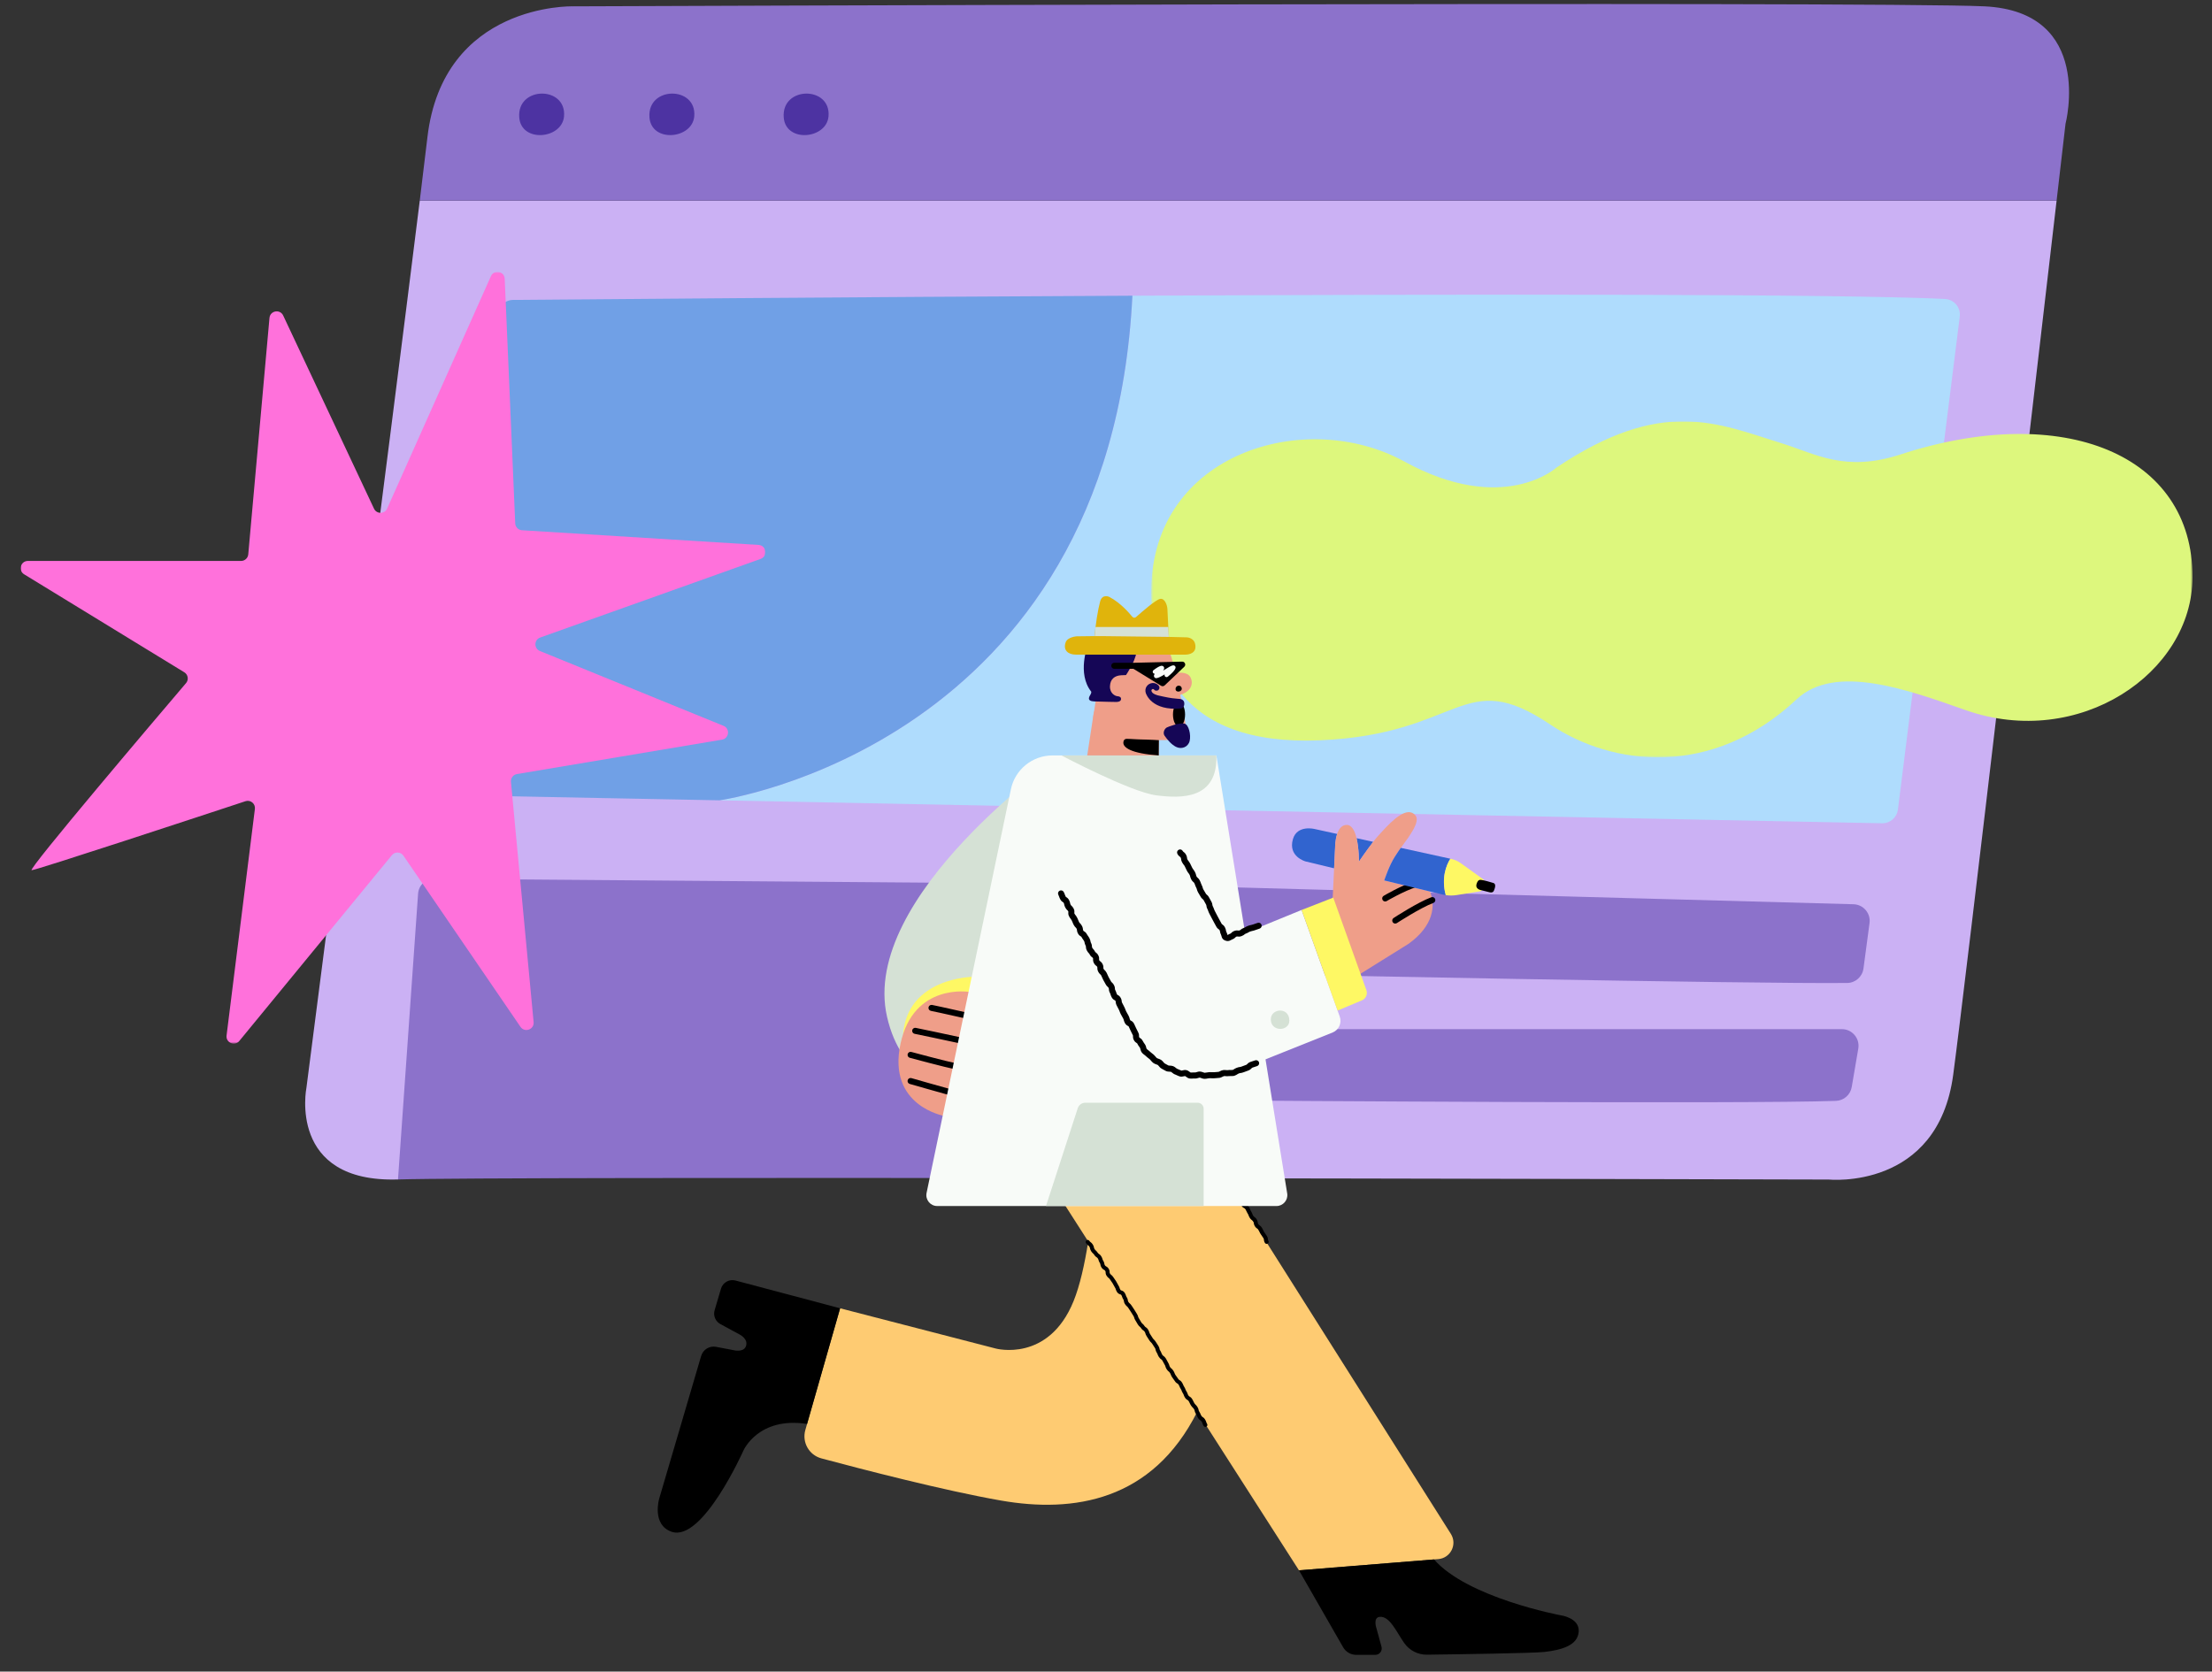 <svg viewBox="-38.25 102 1096.5 828.75" xmlns="http://www.w3.org/2000/svg" xmlns:xlink="http://www.w3.org/1999/xlink" overflow="visible" width="1096.5px" height="828.75px"><rect x="-38.25" y="102" width="1096.5" height="828.75" fill="#333333" stroke="none"/><defs><polygon id="masterspot-illustrationui-design-path-1" points="0 0.856 369.15 0.856 369.15 383.472 0 383.472"/><polygon id="masterspot-illustrationui-design-path-3" points="0.44 0.957 516.594 0.957 516.594 167.536 0.44 167.536"/></defs><g id="Master/Spot Illustration/UI Design" stroke="none" stroke-width="1" fill="none" fill-rule="evenodd"><g id="UI" transform="translate(-28, -17) scale(1 1)"><defs><polygon id="uiscreen-1-path-1" points="0 0.856 369.15 0.856 369.15 383.472 0 383.472"/><polygon id="uiscreen-1-path-3" points="0.44 0.957 516.594 0.957 516.594 167.536 0.44 167.536"/></defs><g id="UI/Screen 1" stroke="none" stroke-width="1" fill="none" fill-rule="evenodd"><g id="Group-27" transform="translate(0, 121)"><path d="M141.641,537.361 C141.641,537.361 132.219,584.472 187.039,582.759 L332.229,508.237 L391.761,524.084 L523.192,582.092 C706.787,582.296 896.285,582.804 896.285,582.804 C896.285,582.804 950.249,588.28 957.958,530.89 C964.233,484.18 997.174,201.184 1009.219,97.461 L197.828,97.461 C183.529,213.246 141.641,537.361 141.641,537.361" id="Fill-1" fill="#CBB1F4"/><path d="M973.377,1.139 C918.556,-1.426 273.554,1.144 273.554,1.144 C273.554,1.144 209.311,-0.57 201.602,66.243 C200.795,73.234 199.5,83.931 197.828,97.46 L1009.219,97.46 C1011.974,73.742 1013.636,59.391 1013.636,59.391 C1013.636,59.391 1028.198,3.705 973.377,1.139" id="Fill-3" fill="#8C72CB"/><path d="M196.998,441.041 L187.04,582.759 C212.362,581.967 365.603,581.917 523.192,582.092 L535.74,444.854 C536.162,440.241 532.55,436.253 527.918,436.217 L204.957,433.68 C200.777,433.647 197.291,436.871 196.998,441.041" id="Fill-5" fill="#8C72CB"/><path d="M961.211,154.975 C961.774,150.486 958.415,146.457 953.896,146.234 C901.794,143.656 719.049,143.82 551.083,144.612 C539.945,367.742 346.42,394.786 346.42,394.786 C534.07,398.443 870.143,405.121 922.697,406.166 C926.679,406.245 930.067,403.304 930.563,399.352 L961.211,154.975 Z" id="Fill-7" fill="#AFDCFD"/><path d="M551.083,144.612 L551.083,144.612 C408.296,145.286 276.19,146.413 244.106,146.696 C239.987,146.732 236.665,150.044 236.593,154.164 L232.57,385.008 C232.498,389.201 235.823,392.661 240.016,392.739 C261.588,393.139 299.337,393.868 346.421,394.786 C346.421,394.786 539.946,367.742 551.083,144.612" id="Fill-9" fill="#70A0E6"/><path d="M566.633,515.684 L564.81,534.375 C564.339,539.201 568.106,543.389 572.953,543.424 C621.96,543.787 855.629,545.41 899.837,543.797 C903.743,543.656 907.001,540.795 907.659,536.943 L910.915,517.873 C911.775,512.836 907.894,508.237 902.784,508.237 L574.843,508.237 C570.597,508.237 567.046,511.459 566.633,515.684" id="Fill-11" fill="#8C72CB"/><path d="M573.772,480.17 C624.894,481.206 859.616,485.882 905.417,485.34 C909.515,485.292 912.942,482.244 913.484,478.182 L916.488,455.649 C917.136,450.793 913.434,446.446 908.537,446.313 L579.449,437.33 C575.434,437.221 571.924,440.02 571.136,443.958 L565.867,470.306 C564.859,475.343 568.636,480.066 573.772,480.17" id="Fill-13" fill="#8C72CB"/><path d="M247.139,56.2 C248.088,68.918 268.399,67.019 269.348,55.653 C270.61,40.542 245.973,40.578 247.139,56.2" id="Fill-15" fill="#4D33A2"/><path d="M311.689,56.2 C312.638,68.918 332.949,67.019 333.898,55.653 C335.16,40.542 310.523,40.578 311.689,56.2" id="Fill-17" fill="#4D33A2"/><path d="M378.245,56.2 C379.194,68.918 399.505,67.019 400.454,55.653 C401.716,40.542 377.079,40.578 378.245,56.2" id="Fill-19" fill="#4D33A2"/><g id="Group-23" transform="translate(0, 131.945)"><mask id="uiscreen-1-mask-2" fill="#fff"><use xlink:href="#uiscreen-1-path-1"/></mask><g id="Clip-22"/><path d="M175.154,118.252 L130.13,22.485 C128.577,19.183 123.656,20.053 123.33,23.688 L112.811,140.902 C112.645,142.747 111.1,144.16 109.248,144.16 L3.584,144.16 C-0.028,144.16 -1.364,148.903 1.717,150.788 L81.11,199.366 C82.984,200.513 83.396,203.058 81.971,204.731 C67.826,221.353 3.157,297.487 5.446,297.487 C7.671,297.487 89.516,270.52 111.443,263.281 C113.938,262.457 116.425,264.519 116.099,267.126 L102.06,379.44 C101.615,382.998 106.098,384.925 108.374,382.153 L184.015,290.036 C185.528,288.193 188.386,288.319 189.732,290.287 L247.753,375.144 C249.838,378.192 254.613,376.466 254.266,372.788 L243.03,253.688 C242.854,251.821 244.15,250.135 245.999,249.824 L347.649,232.759 C351.202,232.163 351.743,227.28 348.407,225.92 L257.385,188.811 C254.344,187.571 254.441,183.232 257.534,182.13 L366.773,143.165 C370.437,141.858 369.676,136.468 365.793,136.227 L248.501,128.941 C246.675,128.828 245.228,127.354 245.15,125.524 L239.943,4.283 C239.781,0.511 234.643,-0.47 233.103,2.979 L181.657,118.189 C180.409,120.983 176.456,121.022 175.154,118.252" id="Fill-21" fill="#FF71DB" mask="url(#uiscreen-1-mask-2)"/></g><g id="Group-26" transform="translate(560, 205.945)"><mask id="uiscreen-1-mask-4" fill="#fff"><use xlink:href="#uiscreen-1-path-3"/></mask><g id="Clip-25"/><path d="M0.448,84.297 C0.07,120.194 13.448,162.072 84.043,159.082 C154.639,156.09 154.639,121.989 198.313,151.304 C229.029,171.922 278.504,177.982 320.361,138.739 C339.506,120.791 375.646,134.129 404.119,144.125 C460.356,163.868 516.433,125.763 516.594,78.316 C516.8,17.381 452.579,-8.944 371.812,17.381 C344.322,26.34 329.835,17.078 313.181,11.906 C280.906,1.885 253.792,-11.252 201.304,23.872 C201.304,23.872 174.981,47.803 125.923,20.881 C76.864,-6.042 1.16,16.727 0.448,84.297" id="Fill-24" fill="#DDF77D" mask="url(#uiscreen-1-mask-4)"/></g></g></g></g><g transform="translate(198, 174) scale(1 1)" id="Master/Character/Standing"><defs><polygon id="mastercharacterstanding-path-1" points="0.607 0.954 32.904 0.954 32.904 6.256 0.607 6.256"/><polygon id="mastercharacterstanding-path-3" points="0 0.032 255.95 0.032 255.95 196.951 0 196.951"/></defs><g id="Master/Character/Standing" stroke="none" stroke-width="1" fill="none" fill-rule="evenodd"><g id="Lower" transform="translate(14, 442) scale(1 1)"><g id="Lower/Running" stroke="none" stroke-width="1" fill="none" fill-rule="evenodd"><g id="Group-332" transform="translate(75, -1)"><g id="Group-231" transform="translate(0, 0.142)"><path d="M393.967,247.36 L268.904,49.54 L268.029,25.973 C268.029,11.932 256.646,0.549 242.605,0.549 L190.669,0.549 C176.628,0.549 165.245,11.932 165.245,25.973 L214.193,102.365 C212.4,113.777 210.038,124.269 206.924,131.943 C194.509,162.537 168.349,155.442 168.349,155.442 L91.199,135.49 L73.956,195.841 C72.217,201.928 75.794,208.257 81.907,209.898 C101.502,215.158 142.805,225.899 171.009,230.818 C206.724,237.047 245.938,231.217 268.253,186.736 L318.657,265.403 L387.716,259.834 C393.821,259.341 397.227,252.546 393.967,247.36" id="Fill-221" fill="#FECB72"/><path d="M318.658,265.403 L340.548,303.547 C341.887,305.879 344.37,307.316 347.059,307.316 L356.486,307.316 C358.593,307.316 360.122,305.313 359.567,303.281 L357.122,294.334 C357.122,294.334 355.094,288.711 358.785,288.459 C363.662,288.127 366.871,295.746 370.802,301.406 C373.367,305.101 377.591,307.285 382.089,307.228 C398.062,307.024 434.974,306.492 440.368,305.862 C448.904,304.864 456.885,302.647 457.328,295.775 C457.771,288.902 448.349,287.683 448.349,287.683 C448.349,287.683 402.317,279.104 385.595,260.005 L318.658,265.403 Z" id="Fill-223" fill="#000"/><path d="M91.2,135.49 L39.336,121.723 C36.243,120.902 33.058,122.691 32.15,125.76 L28.989,136.44 C28.196,139.118 29.385,141.984 31.84,143.315 L41.43,148.514 C41.43,148.514 45.996,150.76 44.423,154.501 C43.229,157.338 38.769,156.329 38.769,156.329 L29.729,154.602 C26.463,153.978 23.256,155.936 22.317,159.127 L1.525,229.821 C1.525,229.821 -2.341,242.798 7.677,246.282 C22.974,251.602 43.259,206.045 43.259,206.045 C43.259,206.045 50.575,189.085 74.818,192.828 L91.2,135.49 Z" id="Fill-225" fill="#000"/><path d="M272.26,194.305 C271.931,194.305 271.609,194.143 271.417,193.845 C271.022,193.228 270.895,192.829 270.792,192.51 C270.709,192.248 270.643,192.041 270.389,191.646 C270.18,191.319 270.047,191.233 269.807,191.076 C269.498,190.873 269.076,190.598 268.636,189.91 C268.261,189.326 268.121,188.977 267.998,188.67 C267.895,188.412 267.806,188.19 267.533,187.764 C267.107,187.099 267.017,186.646 266.945,186.281 C266.889,186.002 266.856,185.834 266.634,185.488 C266.371,185.078 266.212,184.923 266.012,184.726 C265.768,184.487 265.49,184.216 265.106,183.615 C264.739,183.042 264.593,182.707 264.464,182.411 C264.351,182.152 264.253,181.928 263.974,181.491 C263.778,181.186 263.654,181.112 263.406,180.963 C263.077,180.768 262.627,180.5 262.177,179.797 C261.788,179.192 261.66,178.822 261.548,178.495 C261.456,178.233 261.385,178.025 261.125,177.62 C260.741,177.021 260.611,176.658 260.494,176.336 C260.399,176.073 260.323,175.864 260.06,175.452 C259.688,174.871 259.547,174.528 259.422,174.223 C259.317,173.966 259.226,173.743 258.951,173.315 C258.754,173.008 258.629,172.933 258.381,172.784 C258.054,172.588 257.605,172.32 257.155,171.617 C256.855,171.149 256.684,170.929 256.513,170.708 C256.316,170.453 256.117,170.198 255.77,169.657 C255.391,169.064 255.255,168.708 255.136,168.395 C255.034,168.129 254.954,167.919 254.687,167.5 C254.448,167.128 254.295,167.002 254.084,166.827 C253.814,166.605 253.478,166.327 253.07,165.692 C252.664,165.06 252.549,164.645 252.456,164.311 C252.381,164.044 252.327,163.852 252.085,163.473 C251.726,162.912 251.575,162.59 251.442,162.305 C251.32,162.043 251.214,161.818 250.927,161.369 C250.709,161.03 250.571,160.931 250.341,160.769 C250.035,160.553 249.655,160.284 249.227,159.616 C248.846,159.022 248.712,158.663 248.594,158.348 C248.494,158.083 248.416,157.873 248.151,157.458 C247.722,156.79 247.636,156.331 247.568,155.963 C247.515,155.687 247.484,155.519 247.266,155.179 C246.944,154.676 246.781,154.427 246.617,154.177 C246.453,153.926 246.288,153.674 245.965,153.169 C245.706,152.766 245.548,152.614 245.348,152.421 C245.101,152.183 244.821,151.912 244.434,151.31 L243.144,149.294 C242.743,148.668 242.623,148.26 242.527,147.932 C242.448,147.664 242.392,147.47 242.146,147.086 C241.936,146.759 241.796,146.666 241.567,146.512 C241.263,146.31 240.849,146.034 240.412,145.354 C240.172,144.978 240.02,144.85 239.809,144.673 C239.543,144.451 239.213,144.173 238.809,143.541 C238.468,143.01 238.316,142.735 238.162,142.457 C238.026,142.21 237.889,141.963 237.585,141.489 C237.181,140.858 237.065,140.444 236.972,140.111 C236.898,139.844 236.844,139.651 236.602,139.273 C236.269,138.754 236.111,138.492 235.951,138.228 C235.801,137.979 235.651,137.728 235.337,137.239 C235.025,136.751 234.86,136.511 234.696,136.272 C234.521,136.016 234.347,135.763 234.013,135.242 C233.769,134.86 233.616,134.729 233.406,134.546 C233.146,134.323 232.822,134.043 232.42,133.415 C231.978,132.726 231.908,132.222 231.859,131.854 C231.821,131.573 231.799,131.418 231.595,131.1 C231.199,130.482 231.075,130.081 230.976,129.759 C230.892,129.491 230.831,129.296 230.581,128.906 C230.45,128.701 230.366,128.674 230.055,128.572 C229.627,128.432 228.982,128.221 228.466,127.416 C228.068,126.794 227.947,126.39 227.849,126.065 C227.768,125.796 227.709,125.603 227.461,125.215 C227.105,124.659 226.951,124.341 226.817,124.06 C226.691,123.797 226.582,123.571 226.292,123.118 C225.983,122.636 225.816,122.404 225.648,122.171 C225.465,121.918 225.281,121.663 224.945,121.138 C224.714,120.778 224.569,120.664 224.348,120.492 C224.066,120.272 223.714,119.997 223.299,119.35 C222.824,118.61 222.812,118.042 222.802,117.629 C222.795,117.331 222.792,117.208 222.621,116.941 C222.434,116.649 222.309,116.579 222.06,116.441 C221.717,116.25 221.246,115.989 220.787,115.273 C220.355,114.597 220.272,114.111 220.211,113.755 C220.164,113.48 220.136,113.314 219.922,112.981 C219.519,112.35 219.404,111.935 219.311,111.601 C219.237,111.334 219.184,111.142 218.942,110.765 C218.732,110.437 218.592,110.343 218.362,110.19 C218.06,109.988 217.646,109.71 217.21,109.031 C216.959,108.639 216.808,108.502 216.599,108.313 C216.35,108.087 216.04,107.807 215.646,107.192 C215.22,106.528 215.131,106.075 215.06,105.71 C215.005,105.433 214.972,105.266 214.752,104.922 C214.528,104.572 214.381,104.463 214.161,104.298 C213.868,104.079 213.504,103.807 213.083,103.151 C212.785,102.686 212.92,102.067 213.386,101.769 C213.849,101.469 214.469,101.606 214.767,102.072 C214.991,102.422 215.138,102.531 215.358,102.696 C215.651,102.914 216.015,103.187 216.436,103.843 C216.862,104.507 216.95,104.96 217.022,105.325 C217.076,105.602 217.11,105.769 217.329,106.113 C217.58,106.504 217.732,106.641 217.941,106.83 C218.19,107.056 218.499,107.336 218.894,107.951 C219.104,108.28 219.243,108.373 219.474,108.527 C219.776,108.729 220.19,109.006 220.625,109.686 C221.03,110.317 221.145,110.732 221.238,111.066 C221.312,111.332 221.364,111.525 221.607,111.902 C222.039,112.577 222.122,113.064 222.183,113.419 C222.23,113.695 222.258,113.861 222.472,114.194 C222.658,114.486 222.783,114.555 223.032,114.694 C223.375,114.884 223.846,115.146 224.305,115.862 C224.78,116.602 224.792,117.169 224.802,117.582 C224.809,117.88 224.812,118.003 224.983,118.271 C225.213,118.63 225.359,118.744 225.579,118.916 C225.862,119.137 226.213,119.411 226.628,120.059 C226.936,120.538 227.103,120.77 227.27,121.001 C227.454,121.256 227.638,121.51 227.976,122.039 C228.332,122.595 228.486,122.913 228.62,123.195 C228.746,123.457 228.855,123.684 229.145,124.136 C229.544,124.758 229.665,125.163 229.764,125.489 C229.844,125.757 229.903,125.951 230.151,126.338 C230.281,126.541 230.364,126.569 230.677,126.671 C231.104,126.811 231.75,127.022 232.265,127.826 C232.661,128.445 232.785,128.845 232.886,129.167 C232.969,129.437 233.03,129.631 233.279,130.021 C233.721,130.71 233.79,131.214 233.84,131.582 C233.878,131.864 233.9,132.018 234.104,132.336 C234.349,132.719 234.501,132.85 234.712,133.033 C234.972,133.256 235.295,133.535 235.697,134.162 C236.015,134.659 236.18,134.899 236.346,135.141 C236.518,135.393 236.692,135.646 237.021,136.159 C237.349,136.672 237.507,136.935 237.664,137.195 C237.817,137.448 237.968,137.698 238.285,138.194 C238.69,138.825 238.806,139.24 238.899,139.573 C238.973,139.839 239.027,140.032 239.269,140.409 C239.608,140.939 239.76,141.214 239.912,141.49 C240.05,141.738 240.187,141.986 240.492,142.462 C240.733,142.837 240.885,142.965 241.095,143.142 C241.361,143.366 241.692,143.643 242.096,144.275 C242.306,144.602 242.446,144.695 242.676,144.848 C242.979,145.05 243.394,145.327 243.829,146.007 C244.23,146.633 244.35,147.041 244.447,147.369 C244.525,147.637 244.581,147.831 244.827,148.215 L246.117,150.231 C246.377,150.635 246.535,150.787 246.735,150.98 C246.983,151.218 247.263,151.488 247.649,152.09 C247.967,152.587 248.13,152.835 248.291,153.082 C248.457,153.336 248.622,153.589 248.949,154.1 C249.378,154.768 249.464,155.226 249.532,155.595 C249.585,155.871 249.616,156.038 249.834,156.379 C250.215,156.973 250.349,157.331 250.467,157.647 C250.567,157.911 250.645,158.121 250.91,158.536 C251.128,158.876 251.267,158.974 251.496,159.136 C251.802,159.353 252.183,159.622 252.611,160.29 C252.97,160.851 253.12,161.173 253.254,161.458 C253.376,161.72 253.482,161.946 253.769,162.394 C254.174,163.026 254.289,163.441 254.382,163.775 C254.457,164.041 254.511,164.234 254.753,164.613 C254.991,164.985 255.145,165.111 255.356,165.284 C255.626,165.507 255.963,165.784 256.371,166.422 C256.75,167.014 256.886,167.369 257.005,167.684 C257.107,167.95 257.187,168.159 257.453,168.577 C257.753,169.043 257.923,169.263 258.094,169.484 C258.292,169.74 258.49,169.994 258.838,170.537 C259.035,170.845 259.16,170.919 259.408,171.069 C259.736,171.264 260.185,171.533 260.635,172.236 C261.008,172.818 261.149,173.161 261.274,173.466 C261.379,173.723 261.47,173.946 261.744,174.374 C262.128,174.973 262.259,175.336 262.375,175.657 C262.471,175.921 262.546,176.13 262.81,176.541 C263.197,177.147 263.325,177.516 263.438,177.841 C263.529,178.105 263.601,178.312 263.861,178.718 C264.057,179.023 264.181,179.097 264.429,179.245 C264.757,179.441 265.207,179.708 265.657,180.411 C266.024,180.984 266.169,181.318 266.298,181.614 C266.41,181.873 266.508,182.097 266.789,182.535 C267.052,182.946 267.21,183.101 267.411,183.297 C267.656,183.536 267.932,183.808 268.318,184.409 C268.743,185.074 268.833,185.527 268.906,185.891 C268.961,186.17 268.994,186.338 269.217,186.685 C269.592,187.271 269.732,187.618 269.855,187.926 C269.958,188.183 270.047,188.406 270.32,188.832 C270.529,189.158 270.661,189.244 270.902,189.402 C271.21,189.603 271.633,189.879 272.073,190.567 C272.468,191.183 272.595,191.581 272.697,191.902 C272.781,192.163 272.847,192.369 273.101,192.765 C273.399,193.231 273.264,193.849 272.799,194.147 C272.632,194.254 272.445,194.305 272.26,194.305" id="Fill-227" fill="#000"/><path d="M302.64,103.557 C302.307,103.557 301.982,103.392 301.792,103.089 C301.339,102.368 301.299,101.831 301.269,101.44 C301.247,101.151 301.237,101.005 301.047,100.704 C300.746,100.226 300.577,99.998 300.408,99.771 C300.215,99.511 300.023,99.252 299.68,98.707 C299.32,98.134 299.173,97.802 299.044,97.509 C298.927,97.245 298.827,97.017 298.544,96.567 C298.334,96.234 298.195,96.138 297.962,95.981 C297.658,95.776 297.242,95.494 296.808,94.805 C296.369,94.105 296.305,93.596 296.258,93.224 C296.222,92.94 296.203,92.784 295.999,92.459 C295.783,92.116 295.643,92.015 295.411,91.85 C295.103,91.63 294.719,91.356 294.293,90.677 C293.914,90.075 293.784,89.711 293.667,89.392 C293.571,89.123 293.494,88.911 293.229,88.49 C292.86,87.902 292.72,87.555 292.597,87.248 C292.493,86.988 292.403,86.762 292.128,86.328 C291.959,86.057 291.847,86.002 291.577,85.87 C291.198,85.686 290.68,85.434 290.206,84.68 C289.828,84.08 289.697,83.719 289.579,83.401 C289.482,83.132 289.404,82.919 289.138,82.497 C288.713,81.821 288.63,81.359 288.564,80.988 C288.513,80.707 288.483,80.537 288.264,80.19 C288.056,79.859 287.916,79.765 287.685,79.61 C287.379,79.405 286.96,79.123 286.527,78.434 C286.243,77.981 286.08,77.788 285.894,77.567 C285.689,77.324 285.457,77.047 285.099,76.478 C284.646,75.756 284.605,75.22 284.575,74.828 C284.553,74.538 284.542,74.393 284.352,74.091 C284.09,73.675 283.933,73.517 283.733,73.317 C283.491,73.075 283.215,72.799 282.834,72.194 C282.51,71.678 282.351,71.418 282.192,71.16 C282.036,70.905 281.879,70.65 281.561,70.144 C281.307,69.74 281.148,69.588 280.947,69.397 C280.704,69.167 280.404,68.882 280.015,68.264 C279.584,67.578 279.506,67.085 279.45,66.725 C279.407,66.447 279.38,66.279 279.167,65.941 C278.872,65.471 278.702,65.251 278.53,65.032 C278.328,64.772 278.126,64.513 277.778,63.958 C277.497,63.512 277.335,63.326 277.147,63.109 C276.936,62.865 276.697,62.589 276.334,62.013 C276.11,61.655 275.962,61.543 275.741,61.374 C275.447,61.152 275.081,60.874 274.662,60.209 C274.329,59.679 274.175,59.405 274.021,59.132 C273.877,58.877 273.735,58.624 273.423,58.13 C272.933,57.349 272.967,56.714 272.99,56.294 C273.006,55.979 273.012,55.872 272.859,55.629 C272.555,55.146 272.387,54.914 272.218,54.684 C272.03,54.425 271.84,54.165 271.5,53.624 C271.163,53.089 271.01,52.812 270.857,52.536 C270.717,52.283 270.577,52.03 270.27,51.541 C269.968,51.061 269.799,50.831 269.629,50.603 C269.438,50.343 269.247,50.084 268.905,49.539 C268.619,49.084 268.457,48.891 268.27,48.666 C268.067,48.423 267.836,48.147 267.479,47.578 C267.289,47.276 267.162,47.202 266.911,47.057 C266.57,46.861 266.103,46.591 265.649,45.869 C265.3,45.313 265.145,44.998 265.009,44.721 C264.886,44.471 264.763,44.221 264.468,43.752 C264.052,43.091 263.956,42.647 263.88,42.29 C263.821,42.016 263.782,41.834 263.554,41.472 C263.222,40.945 263.065,40.677 262.907,40.409 C262.758,40.156 262.609,39.901 262.296,39.404 C262.06,39.028 261.906,38.901 261.692,38.724 C261.417,38.497 261.076,38.215 260.667,37.567 C260.391,37.126 260.227,36.944 260.037,36.733 C259.818,36.489 259.569,36.212 259.201,35.627 C258.77,34.941 258.691,34.449 258.633,34.089 C258.589,33.809 258.562,33.64 258.348,33.3 C258.031,32.796 257.867,32.548 257.702,32.3 C257.531,32.042 257.359,31.785 257.03,31.262 C256.687,30.715 256.536,30.429 256.385,30.143 C256.252,29.891 256.119,29.638 255.817,29.157 C255.523,28.689 255.663,28.072 256.131,27.778 C256.6,27.483 257.216,27.624 257.51,28.093 C257.853,28.639 258.004,28.925 258.155,29.21 C258.287,29.463 258.42,29.715 258.723,30.198 C259.038,30.699 259.203,30.947 259.368,31.194 C259.539,31.452 259.71,31.71 260.041,32.236 C260.472,32.922 260.551,33.414 260.609,33.774 C260.654,34.053 260.68,34.222 260.894,34.563 C261.17,35.002 261.334,35.184 261.524,35.395 C261.744,35.639 261.993,35.916 262.361,36.502 C262.597,36.878 262.751,37.005 262.965,37.182 C263.24,37.409 263.581,37.691 263.99,38.34 C264.318,38.862 264.474,39.129 264.63,39.395 C264.782,39.651 264.931,39.905 265.247,40.408 C265.662,41.069 265.758,41.512 265.834,41.869 C265.894,42.143 265.933,42.325 266.161,42.687 C266.512,43.245 266.661,43.547 266.804,43.839 C266.926,44.088 267.049,44.337 267.342,44.805 C267.532,45.107 267.659,45.18 267.911,45.325 C268.251,45.522 268.718,45.791 269.172,46.514 C269.458,46.968 269.619,47.161 269.807,47.386 C270.01,47.63 270.241,47.907 270.598,48.475 C270.901,48.956 271.07,49.186 271.239,49.415 C271.43,49.674 271.621,49.933 271.963,50.476 C272.3,51.012 272.453,51.289 272.607,51.566 C272.746,51.819 272.887,52.072 273.194,52.56 C273.497,53.043 273.665,53.275 273.834,53.505 C274.023,53.764 274.212,54.024 274.552,54.565 C275.042,55.345 275.009,55.98 274.987,56.401 C274.97,56.707 274.964,56.823 275.117,57.066 C275.453,57.599 275.608,57.873 275.763,58.149 C275.906,58.401 276.048,58.655 276.356,59.145 C276.58,59.501 276.727,59.613 276.95,59.782 C277.244,60.004 277.61,60.283 278.028,60.949 C278.308,61.395 278.47,61.581 278.659,61.798 C278.869,62.042 279.109,62.318 279.471,62.894 C279.766,63.364 279.937,63.583 280.109,63.803 C280.31,64.063 280.512,64.322 280.861,64.876 C281.291,65.562 281.369,66.055 281.426,66.415 C281.469,66.694 281.495,66.862 281.708,67.2 C281.962,67.604 282.121,67.755 282.323,67.947 C282.565,68.176 282.866,68.461 283.254,69.079 C283.578,69.594 283.738,69.854 283.897,70.114 C284.053,70.369 284.209,70.622 284.528,71.129 C284.789,71.545 284.947,71.703 285.147,71.903 C285.389,72.146 285.664,72.42 286.045,73.027 C286.498,73.748 286.539,74.285 286.57,74.676 C286.591,74.966 286.602,75.111 286.792,75.413 C287.077,75.866 287.238,76.057 287.424,76.28 C287.629,76.523 287.862,76.799 288.22,77.37 C288.428,77.7 288.568,77.793 288.799,77.95 C289.105,78.155 289.524,78.435 289.957,79.125 C290.382,79.802 290.465,80.263 290.532,80.634 C290.582,80.915 290.613,81.085 290.831,81.433 C291.209,82.034 291.341,82.395 291.458,82.713 C291.556,82.982 291.634,83.194 291.9,83.616 C292.069,83.886 292.181,83.941 292.452,84.073 C292.83,84.257 293.348,84.509 293.822,85.263 C294.192,85.85 294.33,86.198 294.453,86.504 C294.558,86.765 294.649,86.991 294.922,87.425 C295.301,88.029 295.432,88.391 295.548,88.711 C295.645,88.98 295.722,89.192 295.987,89.613 C296.203,89.957 296.343,90.057 296.575,90.223 C296.882,90.443 297.266,90.717 297.693,91.395 C298.132,92.094 298.196,92.604 298.243,92.975 C298.279,93.26 298.298,93.416 298.501,93.74 C298.711,94.073 298.851,94.167 299.083,94.326 C299.387,94.531 299.804,94.813 300.238,95.502 C300.598,96.077 300.744,96.409 300.873,96.702 C300.991,96.965 301.091,97.194 301.373,97.644 C301.674,98.121 301.843,98.349 302.013,98.577 C302.205,98.836 302.398,99.095 302.741,99.64 C303.194,100.361 303.234,100.898 303.264,101.289 C303.286,101.578 303.296,101.724 303.486,102.026 C303.78,102.493 303.639,103.111 303.171,103.404 C303.005,103.508 302.822,103.557 302.64,103.557" id="Fill-229" fill="#000"/></g></g></g></g><g id="Upper" transform="translate(-1, 0) scale(1 1)"><g id="Upper/Scientist" stroke="none" stroke-width="1" fill="none" fill-rule="evenodd"><g id="Group-691" transform="translate(202.5, 272.5)"><g id="Group-508" transform="translate(0, 0.095)"><path d="M88.401,29.934 C88.401,29.934 -11.623,99.684 1.94,159.431 C9.216,191.482 33.102,194.681 33.102,194.681 L88.401,29.934 Z" id="Fill-454" fill="#D5E1D5"/><path d="M44.34,139.714 C44.34,139.714 12.206,140.023 9.9,168.184 L39.099,165.506 L44.34,139.714 Z" id="Fill-456" fill="#FEF864"/><path d="M42.843,147.196 C42.843,147.196 15.145,142.524 8.635,172.883 C2.013,203.768 30.277,208.656 30.277,208.656 L42.843,147.196 Z" id="Fill-458" fill="#ef9e89"/><path d="M32.424,198.176 C32.296,198.176 32.166,198.159 32.036,198.125 C28.736,197.245 13.851,192.985 13.218,192.804 C12.422,192.575 11.961,191.745 12.189,190.949 C12.417,190.153 13.241,189.692 14.044,189.92 C14.198,189.964 29.535,194.354 32.81,195.227 C33.61,195.44 34.086,196.262 33.872,197.063 C33.694,197.734 33.087,198.176 32.424,198.176" id="Fill-460" fill="#000"/><path d="M36.153,185.598 C36.055,185.598 35.957,185.588 35.857,185.569 C30.611,184.52 13.948,180.036 13.242,179.846 C12.441,179.63 11.967,178.807 12.183,178.007 C12.398,177.207 13.221,176.734 14.021,176.95 C14.194,176.995 31.296,181.598 36.445,182.627 C37.257,182.789 37.784,183.579 37.622,184.392 C37.479,185.105 36.853,185.598 36.153,185.598" id="Fill-462" fill="#000"/><path d="M37.95,172.634 C37.839,172.634 37.726,172.621 37.613,172.596 C33.305,171.605 15.788,167.986 15.611,167.949 C14.801,167.781 14.278,166.988 14.446,166.177 C14.614,165.365 15.404,164.847 16.219,165.011 C16.395,165.048 33.945,168.674 38.285,169.672 C39.093,169.858 39.596,170.662 39.411,171.47 C39.251,172.164 38.634,172.634 37.95,172.634" id="Fill-464" fill="#000"/><path d="M40.486,160.228 C40.379,160.228 40.269,160.216 40.16,160.192 L35.805,159.221 C30.804,158.104 25.135,156.838 23.732,156.584 C22.917,156.438 22.376,155.658 22.522,154.842 C22.67,154.027 23.445,153.491 24.265,153.632 C25.729,153.897 31.184,155.115 36.459,156.293 L40.81,157.263 C41.619,157.443 42.129,158.245 41.949,159.053 C41.794,159.752 41.174,160.228 40.486,160.228" id="Fill-466" fill="#000"/><path d="M225.087,68.861 L213.959,66.424 C213.959,66.424 205.263,64.18 203.156,71.442 C200.642,80.116 209.4,82.479 209.4,82.479 L223.575,85.904 L224.069,75.518 C224.069,75.518 224.048,71.955 225.087,68.861" id="Fill-468" fill="#3164CF"/><path d="M235.867,82.591 C235.867,82.591 239.492,77.248 242.944,72.772 L234.703,70.966 C235.947,76.178 235.867,82.591 235.867,82.591" id="Fill-470" fill="#3164CF"/><path d="M247.397,91.741 C247.397,91.741 247.407,91.712 247.423,91.668 L247.508,91.688 C247.436,91.721 247.397,91.741 247.397,91.741 M248.425,91.91 L248.424,91.91 C248.731,91.063 250.963,84.374 253.674,80.167 C255.394,77.497 255.899,76.758 256.636,75.769 C261.367,69.432 266.351,62.635 263.888,59.66 C259.834,54.763 252.447,62.123 247.531,67.474 C246.481,68.617 244.676,70.526 242.944,72.771 C239.492,77.248 235.867,82.591 235.867,82.591 C235.867,82.591 235.947,76.178 234.703,70.967 C233.851,67.397 232.378,64.39 229.834,64.39 C227.302,64.39 225.883,66.488 225.086,68.861 C224.049,71.955 224.069,75.518 224.069,75.518 L223.574,85.904 L222.862,100.857 L236.299,138.396 L260.402,123.382 C272.889,114.474 273.965,104.319 271.109,97.392 L249.377,92.14 C249.306,92.174 248.425,91.91 248.425,91.91" id="Fill-472" fill="#ef9e89"/><path d="M247.397,91.741 C247.397,91.741 247.436,91.721 247.508,91.688 L247.423,91.668 C247.407,91.712 247.397,91.741 247.397,91.741" id="Fill-474" fill="#ef9e89"/><path d="M249.377,92.14 L271.109,97.392 L249.377,92.14 Z" id="Fill-476" fill="#ef9e89"/><path d="M248.903,102.338 C248.391,102.338 247.893,102.076 247.613,101.606 C247.188,100.894 247.422,99.974 248.133,99.549 C248.48,99.343 256.715,94.457 263.85,92.181 C264.646,91.928 265.484,92.365 265.735,93.154 C265.987,93.944 265.551,94.787 264.762,95.04 C257.959,97.209 249.751,102.076 249.669,102.126 C249.428,102.269 249.164,102.338 248.903,102.338" id="Fill-478" fill="#000"/><path d="M253.88,113.295 C253.391,113.295 252.911,113.056 252.623,112.615 C252.169,111.922 252.364,110.992 253.059,110.539 C253.543,110.223 265.024,102.748 271.736,100.253 C272.51,99.963 273.377,100.358 273.666,101.136 C273.954,101.912 273.558,102.775 272.781,103.065 C266.38,105.444 254.815,112.976 254.698,113.051 C254.446,113.217 254.161,113.295 253.88,113.295" id="Fill-480" fill="#000"/><path d="M281.191,81.146 L256.636,75.769 C255.899,76.757 255.394,77.497 253.674,80.167 C250.963,84.374 248.731,91.063 248.424,91.91 L248.425,91.91 L249.377,92.14 L271.109,97.392 L277.333,98.896 C277.848,99.021 278.37,99.114 278.893,99.192 C276.681,90.584 279.147,84.434 281.191,81.146" id="Fill-482" fill="#3164CF"/><path d="M284.317,99.17 L295.718,97.342 C296.565,97.206 297.256,96.594 297.493,95.771 L298.118,93.6 C298.377,92.701 298.042,91.736 297.281,91.191 L286.314,83.332 C284.903,82.321 283.302,81.608 281.607,81.237 L281.191,81.147 C279.146,84.435 276.68,90.584 278.892,99.192 C280.689,99.46 282.518,99.458 284.317,99.17" id="Fill-484" fill="#FEF864"/><path d="M296.563,91.665 C295.771,91.562 294.825,91.511 294.161,93.761 C293.496,96.01 296.001,96.623 296.001,96.623 L300.508,97.747 C300.508,97.747 302.186,98.304 302.748,97.054 C303.311,95.805 304.023,93.636 302.541,93.176 C301.059,92.716 298.085,91.861 296.563,91.665" id="Fill-486" fill="#000"/><path d="M63.34,46.788 L21.554,246.866 C20.871,250.208 23.424,253.336 26.835,253.336 L195.002,253.336 C198.253,253.336 200.764,250.479 200.348,247.255 L165.218,29.934 L83.988,29.934 C73.976,29.934 65.345,36.979 63.34,46.788" id="Fill-488" fill="#F8FBF8"/><path d="M88.401,29.934 C88.401,29.934 122.652,48.03 135.289,49.693 C147.926,51.356 165.883,51.744 165.218,29.934 L88.401,29.934 Z" id="Fill-490" fill="#D5E1D5"/><path d="M144.983,72.809 L170.179,120.221 C170.572,120.959 171.46,121.281 172.234,120.964 L207.451,106.557 L226.368,159.406 C227.502,162.575 225.925,166.075 222.799,167.325 L173.531,187.033 C173.531,187.033 139.613,198.338 121.987,164.087 C104.362,129.835 88.4,98.244 88.4,98.244 C88.4,98.244 73.058,64.356 102.368,56.557 C136.286,47.532 144.983,72.809 144.983,72.809" id="Fill-492" fill="#F8FBF8"/><path d="M192.32,162.008 C193.383,167.011 201.377,166.497 201.382,161.426 C201.389,154.028 190.907,155.358 192.32,162.008" id="Fill-494" fill="#D5E1D5"/><path d="M80.752,253.336 L96.495,204.851 C97.022,203.226 98.537,202.125 100.245,202.125 L155.952,202.125 C157.581,202.125 158.899,203.444 158.899,205.072 L158.899,253.336 L80.752,253.336 Z" id="Fill-496" fill="#D5E1D5"/><path d="M207.451,106.557 L223.153,100.426 L239.574,146.301 C240.296,148.318 239.314,150.547 237.339,151.375 L225.301,156.424 L207.451,106.557 Z" id="Fill-498" fill="#FEF864"/><path d="M159.391,190.273 C158.691,190.273 158.094,190.044 157.614,189.861 C157.383,189.773 157.096,189.664 156.968,189.658 C156.842,189.656 156.534,189.747 156.29,189.823 C155.798,189.977 155.186,190.169 154.495,190.106 C154.234,190.083 153.916,190.105 153.581,190.127 C153.109,190.161 152.573,190.2 152.009,190.119 C151.21,190.005 150.626,189.566 150.157,189.212 C150.005,189.098 149.776,188.925 149.685,188.891 C149.62,188.891 149.313,188.961 149.109,189.009 C148.563,189.134 147.886,189.29 147.153,189.102 C146.576,188.954 146.076,188.711 145.634,188.498 C145.348,188.359 145.078,188.228 144.848,188.154 C144.167,187.935 143.664,187.522 143.259,187.19 C143.072,187.036 142.837,186.844 142.719,186.797 C142.589,186.747 142.273,186.735 142.018,186.726 C141.495,186.708 140.846,186.685 140.21,186.385 C139.628,186.111 139.101,185.806 138.591,185.512 L138.025,185.188 C137.389,184.834 136.977,184.319 136.645,183.906 C136.495,183.719 136.308,183.487 136.207,183.421 C136.04,183.312 135.763,183.219 135.47,183.121 C134.984,182.958 134.432,182.773 133.919,182.381 C133.416,181.998 133.051,181.557 132.728,181.169 C132.537,180.94 132.358,180.723 132.195,180.579 C131.956,180.367 131.704,180.179 131.461,179.997 C131.065,179.698 130.655,179.39 130.279,179 C130.086,178.8 129.827,178.61 129.552,178.408 C129.162,178.122 128.72,177.796 128.359,177.355 C127.819,176.696 127.638,175.946 127.507,175.399 C127.466,175.231 127.411,175.001 127.375,174.927 C127.113,174.544 126.945,174.316 126.823,174.151 C126.537,173.764 126.418,173.591 126.035,172.836 C125.951,172.669 125.942,172.665 125.712,172.521 C125.34,172.289 124.778,171.937 124.312,171.048 C123.854,170.17 123.871,169.524 123.883,169.095 C123.89,168.833 123.891,168.799 123.794,168.614 C123.499,168.051 123.366,167.763 123.232,167.474 C123.114,167.22 122.995,166.964 122.736,166.467 C122.426,165.877 122.299,165.566 122.172,165.254 C122.072,165.009 121.972,164.764 121.727,164.297 C121.674,164.197 121.674,164.197 121.449,164.084 C121.039,163.878 120.356,163.537 119.854,162.578 C119.494,161.888 119.388,161.46 119.303,161.116 C119.241,160.862 119.2,160.695 119.006,160.326 C118.747,159.832 118.606,159.591 118.463,159.351 C118.301,159.078 118.139,158.803 117.845,158.241 C117.513,157.607 117.391,157.243 117.283,156.921 C117.196,156.664 117.127,156.46 116.906,156.036 C116.625,155.499 116.488,155.228 116.351,154.959 C116.218,154.696 116.085,154.433 115.812,153.911 C115.395,153.114 115.347,152.544 115.315,152.167 C115.293,151.91 115.286,151.823 115.15,151.562 C115.09,151.447 115.09,151.447 114.862,151.327 C114.466,151.119 113.804,150.771 113.311,149.827 C112.967,149.17 112.848,148.771 112.751,148.451 C112.674,148.192 112.619,148.006 112.409,147.604 C111.976,146.777 111.952,146.177 111.936,145.781 C111.925,145.526 111.922,145.457 111.802,145.225 C111.652,144.939 111.572,144.868 111.379,144.695 C111.093,144.439 110.703,144.088 110.3,143.319 C110.042,142.826 109.9,142.586 109.757,142.347 C109.594,142.072 109.431,141.797 109.135,141.232 C108.823,140.634 108.69,140.3 108.573,140.005 C108.476,139.763 108.379,139.521 108.139,139.06 C107.986,138.768 107.9,138.69 107.713,138.519 C107.432,138.263 107.047,137.913 106.648,137.149 C106.194,136.281 106.206,135.641 106.214,135.217 C106.219,134.954 106.22,134.92 106.121,134.732 C106.004,134.508 105.955,134.471 105.748,134.318 C105.426,134.079 104.94,133.717 104.504,132.884 C104.037,131.993 104.073,131.33 104.096,130.891 C104.11,130.626 104.111,130.61 104.025,130.447 C103.908,130.221 103.859,130.185 103.652,130.032 C103.331,129.793 102.847,129.432 102.412,128.601 C102.231,128.252 102.123,128.139 101.948,127.95 C101.698,127.682 101.387,127.349 101.017,126.641 C100.585,125.817 100.56,125.219 100.542,124.825 C100.532,124.569 100.529,124.5 100.407,124.267 C100.021,123.528 99.937,123.036 99.876,122.677 C99.833,122.421 99.811,122.293 99.645,121.975 C99.43,121.562 99.309,121.406 99.141,121.188 C98.941,120.928 98.692,120.605 98.356,119.961 C98.277,119.811 98.273,119.809 98.04,119.671 C97.677,119.457 97.069,119.096 96.595,118.189 C96.181,117.398 96.131,116.855 96.095,116.46 C96.073,116.207 96.064,116.113 95.925,115.847 C95.758,115.528 95.664,115.436 95.479,115.253 C95.22,114.999 94.865,114.649 94.479,113.912 C94.159,113.298 94.03,112.952 93.917,112.645 C93.819,112.38 93.742,112.171 93.509,111.728 C93.299,111.324 93.177,111.171 93.01,110.96 C92.801,110.699 92.542,110.373 92.2,109.716 C91.715,108.792 91.787,108.067 91.831,107.633 C91.858,107.371 91.858,107.371 91.789,107.241 C91.633,106.941 91.547,106.861 91.359,106.687 C91.082,106.431 90.704,106.082 90.308,105.324 C89.928,104.596 89.838,104.116 89.772,103.765 C89.725,103.511 89.699,103.372 89.526,103.042 C89.434,102.866 89.415,102.854 89.191,102.71 C88.827,102.477 88.277,102.125 87.816,101.243 C87.482,100.604 87.356,100.22 87.254,99.912 C87.171,99.657 87.105,99.455 86.886,99.036 C86.502,98.301 86.786,97.395 87.521,97.011 C88.252,96.629 89.161,96.912 89.544,97.646 C89.878,98.285 90.004,98.669 90.106,98.977 C90.189,99.233 90.255,99.434 90.474,99.853 C90.566,100.029 90.584,100.041 90.809,100.184 C91.173,100.418 91.723,100.77 92.184,101.652 C92.565,102.378 92.655,102.86 92.721,103.211 C92.768,103.464 92.794,103.604 92.967,103.934 C93.122,104.231 93.208,104.311 93.397,104.485 C93.673,104.741 94.052,105.091 94.449,105.85 C94.933,106.776 94.86,107.501 94.817,107.934 C94.789,108.197 94.789,108.197 94.858,108.327 C95.068,108.73 95.19,108.882 95.357,109.093 C95.566,109.355 95.825,109.681 96.167,110.337 C96.49,110.951 96.618,111.298 96.731,111.606 C96.825,111.86 96.906,112.08 97.137,112.522 C97.304,112.84 97.397,112.932 97.582,113.115 C97.842,113.37 98.198,113.719 98.583,114.458 C98.997,115.249 99.047,115.792 99.083,116.187 C99.106,116.44 99.115,116.534 99.253,116.799 C99.332,116.95 99.336,116.953 99.569,117.089 C99.932,117.305 100.54,117.665 101.014,118.572 C101.229,118.983 101.35,119.139 101.518,119.357 C101.718,119.617 101.967,119.94 102.304,120.585 C102.69,121.323 102.773,121.816 102.834,122.175 C102.877,122.431 102.9,122.559 103.065,122.877 C103.496,123.702 103.523,124.299 103.539,124.695 C103.551,124.951 103.554,125.019 103.675,125.252 C103.857,125.599 103.963,125.713 104.14,125.902 C104.39,126.169 104.701,126.502 105.071,127.211 C105.188,127.435 105.237,127.471 105.443,127.625 C105.764,127.864 106.248,128.224 106.683,129.056 C107.15,129.947 107.115,130.611 107.091,131.049 C107.078,131.314 107.077,131.33 107.162,131.494 C107.28,131.718 107.329,131.755 107.536,131.909 C107.858,132.148 108.344,132.509 108.78,133.342 C109.234,134.21 109.222,134.85 109.213,135.274 C109.208,135.537 109.208,135.57 109.307,135.758 C109.46,136.053 109.546,136.131 109.734,136.302 C110.014,136.557 110.398,136.908 110.797,137.67 C111.11,138.268 111.243,138.602 111.36,138.897 C111.456,139.139 111.553,139.381 111.793,139.842 C112.051,140.335 112.194,140.575 112.336,140.814 C112.499,141.088 112.662,141.363 112.958,141.928 C113.109,142.216 113.189,142.289 113.381,142.46 C113.666,142.716 114.057,143.067 114.46,143.835 C114.893,144.664 114.917,145.262 114.933,145.659 C114.944,145.915 114.947,145.983 115.067,146.214 C115.411,146.87 115.53,147.269 115.625,147.59 C115.703,147.848 115.759,148.035 115.969,148.436 C116.03,148.551 116.03,148.551 116.258,148.671 C116.653,148.879 117.315,149.227 117.808,150.171 C118.225,150.968 118.273,151.539 118.305,151.916 C118.327,152.172 118.333,152.259 118.47,152.52 C118.752,153.06 118.89,153.331 119.028,153.602 C119.16,153.864 119.292,154.126 119.564,154.645 C119.896,155.279 120.018,155.643 120.126,155.964 C120.213,156.222 120.282,156.426 120.503,156.851 C120.761,157.343 120.903,157.584 121.045,157.823 C121.207,158.097 121.37,158.371 121.664,158.935 C122.026,159.625 122.131,160.053 122.216,160.398 C122.279,160.652 122.32,160.819 122.512,161.188 C122.565,161.288 122.565,161.288 122.791,161.401 C123.2,161.605 123.884,161.948 124.385,162.907 C124.695,163.499 124.822,163.809 124.949,164.121 C125.049,164.366 125.149,164.611 125.394,165.078 C125.686,165.637 125.82,165.924 125.953,166.211 C126.072,166.467 126.19,166.723 126.453,167.223 C126.911,168.101 126.893,168.749 126.881,169.176 C126.874,169.439 126.873,169.473 126.97,169.659 C127.057,169.824 127.076,169.836 127.301,169.976 C127.678,170.211 128.247,170.567 128.709,171.477 C128.999,172.048 129.036,172.097 129.237,172.369 C129.372,172.554 129.561,172.809 129.876,173.273 C130.194,173.74 130.316,174.249 130.424,174.698 C130.495,174.992 130.575,175.326 130.68,175.454 C130.802,175.603 131.058,175.792 131.329,175.991 C131.676,176.246 132.069,176.535 132.439,176.919 C132.648,177.135 132.947,177.36 133.263,177.598 C133.572,177.83 133.886,178.068 134.189,178.336 C134.521,178.632 134.794,178.961 135.036,179.252 C135.278,179.544 135.507,179.819 135.741,179.998 C135.858,180.086 136.158,180.187 136.423,180.276 C136.84,180.417 137.36,180.59 137.851,180.912 C138.349,181.238 138.701,181.675 138.984,182.027 C139.153,182.238 139.363,182.5 139.488,182.569 C139.687,182.68 139.888,182.796 140.091,182.914 C140.548,183.178 141.021,183.451 141.49,183.671 C141.584,183.71 141.909,183.72 142.123,183.728 C142.608,183.746 143.21,183.766 143.818,184.006 C144.374,184.225 144.811,184.583 145.162,184.871 C145.381,185.05 145.629,185.254 145.768,185.298 C146.197,185.437 146.576,185.62 146.941,185.797 C147.287,185.964 147.614,186.123 147.901,186.197 C147.958,186.195 148.245,186.129 148.436,186.086 C148.953,185.966 149.597,185.817 150.303,185.958 C151.003,186.095 151.534,186.495 151.96,186.815 C152.122,186.937 152.37,187.123 152.467,187.156 C152.677,187.183 153.015,187.16 153.373,187.135 C153.791,187.106 154.265,187.073 154.768,187.119 C154.856,187.118 155.185,187.025 155.392,186.96 C155.859,186.814 156.438,186.631 157.1,186.661 C157.714,186.687 158.252,186.893 158.685,187.059 C158.948,187.16 159.245,187.273 159.39,187.273 C159.658,187.273 159.992,187.21 160.346,187.145 C160.747,187.07 161.203,186.986 161.692,186.965 C162.086,186.949 162.484,186.966 162.887,186.986 C163.288,187.005 163.667,187.023 164.014,186.997 L164.779,186.942 C165.29,186.907 165.81,186.872 166.333,186.81 C166.451,186.797 166.743,186.646 166.955,186.536 C167.383,186.314 167.914,186.039 168.554,185.943 C169.104,185.862 169.61,185.907 170.055,185.946 C170.386,185.976 170.698,186.004 170.916,185.964 C171.439,185.87 171.947,185.883 172.391,185.896 C172.712,185.905 173.015,185.914 173.245,185.879 C173.589,185.753 173.726,185.662 173.942,185.517 C174.231,185.324 174.591,185.084 175.286,184.81 C176.03,184.516 176.48,184.46 176.841,184.414 C177.107,184.379 177.282,184.357 177.676,184.202 C178.273,183.966 178.576,183.861 178.878,183.755 C179.154,183.659 179.429,183.562 179.971,183.349 C180.227,183.249 180.276,183.196 180.459,183 C180.737,182.704 181.155,182.256 182.039,181.908 C182.689,181.652 183.05,181.555 183.369,181.47 C183.644,181.397 183.881,181.334 184.371,181.14 C185.142,180.836 186.013,181.214 186.317,181.986 C186.62,182.757 186.242,183.628 185.471,183.931 C184.821,184.187 184.46,184.284 184.142,184.369 C183.868,184.442 183.629,184.505 183.139,184.699 C182.883,184.799 182.834,184.852 182.651,185.048 C182.373,185.344 181.955,185.792 181.071,186.14 C180.474,186.376 180.171,186.481 179.869,186.586 C179.593,186.683 179.318,186.78 178.776,186.993 C178.032,187.286 177.582,187.343 177.22,187.389 C176.955,187.423 176.781,187.445 176.385,187.601 C175.99,187.756 175.83,187.863 175.61,188.011 C175.298,188.219 174.912,188.477 174.127,188.75 C174.068,188.77 174.008,188.787 173.947,188.8 C173.36,188.925 172.8,188.909 172.307,188.895 C171.976,188.884 171.665,188.877 171.454,188.916 C170.839,189.028 170.281,188.978 169.789,188.934 C169.483,188.908 169.196,188.883 168.998,188.91 C168.852,188.932 168.578,189.074 168.335,189.2 C167.892,189.428 167.342,189.713 166.679,189.791 C166.109,189.857 165.542,189.896 164.984,189.934 L164.252,189.987 C163.711,190.03 163.195,190.004 162.74,189.983 C162.429,189.967 162.122,189.95 161.816,189.962 C161.541,189.974 161.227,190.033 160.895,190.094 C160.445,190.178 159.935,190.273 159.391,190.273" id="Fill-500" fill="#000"/><path d="M170.837,121.959 C170.482,121.959 170.078,121.892 169.613,121.716 C168.143,121.158 167.9,120.13 167.756,119.516 C167.702,119.284 167.657,119.101 167.548,118.893 C167.144,118.133 167.067,117.619 167.012,117.244 C166.975,116.985 166.958,116.868 166.797,116.565 C166.683,116.351 166.637,116.319 166.424,116.169 C166.089,115.932 165.581,115.574 165.131,114.728 C164.857,114.216 164.715,113.959 164.575,113.706 C164.423,113.434 164.274,113.165 163.982,112.614 L162.849,110.496 C162.558,109.949 162.418,109.676 162.278,109.4 C162.147,109.141 162.013,108.879 161.739,108.364 C161.395,107.718 161.27,107.324 161.168,107.009 C161.084,106.746 161.024,106.557 160.806,106.146 C160.398,105.378 160.327,104.856 160.276,104.476 C160.243,104.224 160.227,104.108 160.072,103.816 C159.804,103.312 159.66,103.063 159.517,102.816 C159.357,102.544 159.201,102.272 158.905,101.717 C158.767,101.454 158.697,101.399 158.495,101.234 C158.107,100.917 157.725,100.57 157.333,99.834 C157.083,99.364 156.936,99.141 156.79,98.918 C156.607,98.637 156.422,98.355 156.107,97.765 C155.744,97.079 155.633,96.653 155.543,96.312 C155.477,96.055 155.434,95.885 155.233,95.511 C154.889,94.861 154.764,94.468 154.662,94.15 C154.579,93.888 154.519,93.698 154.302,93.288 C154.151,93.008 154.071,92.939 153.879,92.772 C153.582,92.518 153.177,92.168 152.762,91.39 C152.386,90.68 152.286,90.232 152.207,89.872 C152.149,89.617 152.115,89.464 151.93,89.114 C151.714,88.706 151.589,88.551 151.419,88.336 C151.213,88.075 150.954,87.751 150.607,87.1 C150.3,86.52 150.168,86.217 150.036,85.915 C149.929,85.666 149.821,85.418 149.566,84.94 C149.355,84.54 149.232,84.389 149.06,84.179 C148.847,83.917 148.583,83.591 148.232,82.932 C147.816,82.149 147.757,81.614 147.714,81.223 C147.685,80.964 147.674,80.866 147.526,80.59 C147.405,80.36 147.351,80.319 147.144,80.167 C146.825,79.929 146.34,79.57 145.9,78.743 C145.512,78.012 145.79,77.103 146.522,76.714 C147.246,76.324 148.16,76.602 148.549,77.334 C148.673,77.564 148.727,77.605 148.934,77.758 C149.252,77.996 149.737,78.355 150.177,79.182 C150.593,79.966 150.651,80.501 150.696,80.892 C150.725,81.151 150.734,81.248 150.882,81.524 C151.095,81.926 151.219,82.077 151.388,82.287 C151.601,82.549 151.865,82.874 152.215,83.531 C152.524,84.112 152.655,84.415 152.787,84.717 C152.897,84.966 153.004,85.214 153.257,85.691 C153.476,86.101 153.599,86.256 153.769,86.471 C153.976,86.731 154.232,87.056 154.578,87.705 C154.957,88.416 155.055,88.863 155.136,89.224 C155.191,89.479 155.226,89.632 155.411,89.981 C155.561,90.263 155.642,90.332 155.835,90.498 C156.131,90.753 156.536,91.103 156.95,91.881 C157.296,92.53 157.421,92.924 157.523,93.241 C157.606,93.504 157.666,93.693 157.883,94.104 C158.248,94.789 158.357,95.215 158.447,95.557 C158.514,95.813 158.559,95.983 158.757,96.357 C159.006,96.826 159.153,97.05 159.299,97.273 C159.482,97.555 159.667,97.835 159.982,98.427 C160.12,98.688 160.19,98.744 160.392,98.908 C160.78,99.227 161.162,99.572 161.554,100.309 C161.822,100.814 161.968,101.062 162.111,101.31 C162.269,101.581 162.427,101.854 162.721,102.409 C163.13,103.177 163.2,103.698 163.25,104.078 C163.284,104.331 163.299,104.446 163.454,104.738 C163.799,105.386 163.924,105.778 164.025,106.094 C164.109,106.356 164.171,106.546 164.389,106.957 C164.675,107.495 164.815,107.769 164.952,108.04 C165.087,108.304 165.22,108.565 165.496,109.088 L166.631,111.207 C166.909,111.732 167.052,111.988 167.196,112.247 C167.345,112.514 167.494,112.782 167.779,113.318 C167.893,113.534 167.939,113.565 168.15,113.716 C168.487,113.952 168.994,114.31 169.445,115.157 C169.85,115.917 169.925,116.431 169.982,116.807 C170.019,117.064 170.036,117.183 170.196,117.485 C170.488,118.035 170.602,118.513 170.677,118.828 C170.684,118.858 170.69,118.889 170.696,118.917 C170.738,118.933 170.772,118.943 170.796,118.95 C170.857,118.919 170.918,118.88 170.988,118.84 C171.24,118.695 171.588,118.497 172.066,118.321 C172.32,118.229 172.369,118.178 172.554,117.989 C172.837,117.702 173.262,117.269 174.149,116.943 C175.065,116.608 175.694,116.688 176.108,116.742 C176.369,116.776 176.423,116.783 176.65,116.7 C176.981,116.58 177.073,116.502 177.279,116.332 C177.571,116.089 177.975,115.756 178.786,115.458 C179.224,115.298 179.394,115.194 179.631,115.052 C179.922,114.876 180.284,114.657 180.989,114.398 C181.681,114.146 182.087,114.07 182.412,114.01 C182.683,113.959 182.897,113.92 183.35,113.754 C183.951,113.533 184.256,113.436 184.56,113.338 C184.835,113.249 185.112,113.16 185.655,112.961 C186.434,112.677 187.293,113.075 187.579,113.854 C187.864,114.631 187.465,115.493 186.689,115.777 C186.087,115.998 185.781,116.096 185.477,116.193 C185.202,116.282 184.925,116.371 184.382,116.57 C183.691,116.823 183.286,116.898 182.959,116.959 C182.69,117.01 182.476,117.049 182.024,117.215 C181.588,117.375 181.417,117.478 181.181,117.62 C180.889,117.796 180.526,118.016 179.819,118.274 C179.492,118.395 179.399,118.472 179.192,118.642 C178.899,118.885 178.498,119.219 177.685,119.517 C176.768,119.853 176.141,119.771 175.726,119.718 C175.465,119.684 175.411,119.677 175.184,119.76 C174.93,119.853 174.881,119.903 174.696,120.092 C174.413,120.379 173.988,120.813 173.101,121.138 C172.857,121.228 172.68,121.328 172.476,121.445 C172.091,121.664 171.575,121.959 170.837,121.959" id="Fill-502" fill="#000"/><path d="M126.166,0.782 L114.767,0.782 C109.614,0.782 105.228,4.476 104.311,9.517 C104.302,9.58 104.293,9.641 104.284,9.704 L104.278,9.738 C104.24,9.983 104.203,10.234 104.165,10.483 C102.838,19.224 101.201,29.934 101.201,29.934 L136.633,29.934 L136.706,22.17 L136.804,11.518 C136.858,5.605 132.081,0.782 126.166,0.782" id="Fill-504" fill="#ef9e89"/><path d="M136.633,29.934 C122.758,28.958 118.967,25.984 119.101,23.507 C119.22,21.288 121.305,21.597 122.216,21.618 C126.23,21.708 136.705,22.169 136.705,22.169" id="Fill-506" fill="#000"/></g></g></g></g><g id="Head" transform="translate(204, 145) scale(1 1)"><g id="Head/Hat" stroke="none" stroke-width="1" fill="none" fill-rule="evenodd"><g id="Group-183" transform="translate(87, 77)"><g id="Group-13" transform="translate(0, 0.738)"><path d="M15.833,53.051 C15.833,53.054 15.832,53.056 15.832,53.059 L15.833,53.051 Z" id="Fill-1" fill="#ef9e89"/><path d="M62.93,41.168 C61.389,38.12 56.82,38.75 55.492,38.947 C54.177,33.365 52.76,28.37 51.473,25.964 C48.769,20.906 40.522,15.592 27.333,17.633 C18.576,18.988 9.25,27.157 15.307,41.378 C15.307,41.378 17.04,44.825 16.21,50.51 C16.119,51.136 15.989,52.011 15.833,53.052 L15.832,53.06 C15.569,54.819 15.228,57.075 14.855,59.54 C14.845,59.603 14.836,59.663 14.826,59.727 L14.821,59.761 C14.784,60.006 14.746,60.256 14.708,60.505 C14.479,63.095 15.185,71.57 34.263,71.667 L47.248,72.192 L47.446,72.2 C47.446,72.2 51.798,72.151 54.431,72.151 C59.906,72.151 60.846,66.933 60.231,63.07 C59.979,61.482 59.056,56.055 57.81,49.751 C63.922,47.798 64.157,43.593 62.93,41.168" id="Fill-3" fill="#ef9e89"/><path d="M11.973,25.204 C11.973,25.204 6.51,39.161 13.685,48.181 C13.685,48.181 13.85,48.707 13.323,49.596 C12.796,50.484 11.15,52.854 15.133,53.019 C19.117,53.183 26.062,53.283 26.062,53.283 C26.062,53.283 28.235,53.349 28.433,52.064 C28.631,50.781 27.544,50.484 26.59,50.419 C25.634,50.353 22.837,49.102 22.968,45.481 C23.099,41.86 25.386,40.247 28.456,40.05 L30.901,39.951 C30.901,39.951 35.246,33.763 36.069,28.825 C36.069,28.825 30.934,22.241 11.973,25.204" id="Fill-5" fill="#150656"/><path d="M5.981,29.812 L60.457,29.812 C60.457,29.812 65.343,29.925 65.343,25.901 C65.343,21.367 61.083,21.253 61.083,21.253 L52.126,21.027 C52.126,21.027 51.562,9.125 51.437,7.141 C51.312,5.158 50.059,1.643 47.741,2.21 C45.423,2.777 38.783,8.671 36.215,10.881 C36.215,10.881 35.087,12.298 33.898,10.881 C32.708,9.464 28.448,4.25 22.622,1.19 C22.622,1.19 19.177,-0.454 18.112,3.4 C17.047,7.254 15.669,15.416 15.419,20.63 L6.398,20.744 C6.398,20.744 1.956,21.068 1.012,23.691 C-0.45,27.752 2.411,29.812 5.981,29.812" id="Fill-7" fill="#E0B40C"/><polygon id="Fill-9" fill="#D5E1D5" points="20.179 20.649 52.125 21.027 51.89 16.113 25.274 16.113 15.815 16.113 15.418 20.63"/><path d="M55.491,47.028 C55.654,48.809 58.816,48.309 58.553,46.534 C58.244,44.457 55.3,44.939 55.491,47.028" id="Fill-11" fill="#000"/></g></g></g></g><g id="Expression" transform="translate(315, 246) scale(1 1)"><g id="Expression/Surprisedd" stroke="none" stroke-width="1" fill="none" fill-rule="evenodd"><g id="Group-77" transform="translate(20.4, 11.3)"><g id="Group-29" transform="translate(0, 0.117)"><path d="M2.725,4.123 C2.956,6.352 6.315,6.081 6.343,3.937 C6.374,1.515 2.451,1.488 2.725,4.123" id="Fill-23" fill="#000"/><path d="M4.487,0.133 C3.38,0.133 2.342,0.579 1.64,1.359 C0.939,2.137 0.617,3.193 0.736,4.33 C0.94,6.299 2.478,7.675 4.474,7.675 C6.617,7.675 8.316,6.044 8.342,3.963 C8.356,2.931 7.982,1.976 7.289,1.274 C6.573,0.549 5.552,0.133 4.487,0.133 M4.487,2.133 C5.416,2.133 6.358,2.745 6.343,3.938 C6.328,5.066 5.392,5.675 4.474,5.675 C3.647,5.675 2.835,5.179 2.725,4.123 C2.585,2.785 3.529,2.133 4.487,2.133" id="Fill-25" fill="#FFF"/><path d="M15.8,24.829 C15.8,28.143 14.457,30.829 12.8,30.829 C11.143,30.829 9.8,28.143 9.8,24.829 C9.8,21.515 11.143,18.829 12.8,18.829 C14.457,18.829 15.8,21.515 15.8,24.829" id="Fill-27" fill="#000" transform="translate(12.8, 24.829) scale(-1, 1) translate(-12.8, -24.829)"/></g></g></g></g><g id="Facial Hair" transform="translate(311.3, 250.95) scale(1 1)"><g id="Facial Hair/Goatee" stroke="none" stroke-width="1" fill="none" fill-rule="evenodd"><g id="Group-88" transform="translate(29, 35)" fill="#150656"><g id="Group-19" transform="translate(0, 0.609)"><path d="M10.766,0.253 C8.299,-0.559 2.163,1.921 1.826,2.118 C0.524,2.88 -0.197,4.898 0.749,6.224 C2.209,8.268 4.069,10.524 6.354,11.698 C9.123,13.12 12.417,11.856 13.163,8.806 C13.904,5.781 12.731,0.9 10.766,0.253" id="Fill-17"/></g></g><path d="M38.535,23.963 C37.85,23.546 37.021,23.549 36.247,23.485 C35.338,23.413 34.43,23.32 33.525,23.21 C31.242,22.93 26.532,21.846 26.412,21.808 C26.184,21.733 25.956,21.657 25.729,21.579 C25.599,21.534 25.469,21.488 25.34,21.439 C25.265,21.412 25.114,21.384 25.053,21.328 C25.252,21.413 25.277,21.424 25.127,21.36 C25.064,21.331 25.002,21.302 24.94,21.273 C24.848,21.23 24.756,21.184 24.666,21.137 C24.454,21.026 24.258,20.895 24.055,20.77 C24.033,20.753 24.039,20.759 24.026,20.748 C24.005,20.732 23.984,20.715 23.964,20.697 C23.895,20.637 23.827,20.573 23.763,20.508 C23.724,20.468 23.607,20.299 23.542,20.25 L23.532,20.235 C23.465,20.133 23.403,20.026 23.347,19.916 C23.346,19.849 23.255,19.645 23.243,19.593 C23.239,19.576 23.237,19.561 23.233,19.544 C23.232,19.462 23.231,19.378 23.23,19.294 C23.231,19.288 23.232,19.287 23.234,19.277 C23.248,19.218 23.274,19.155 23.295,19.095 C23.311,19.066 23.327,19.037 23.345,19.009 C23.354,18.994 23.356,18.988 23.362,18.977 C23.418,18.922 23.474,18.866 23.53,18.808 C23.536,18.805 23.541,18.8 23.548,18.797 C23.587,18.771 23.741,18.706 23.755,18.692 C23.78,18.686 23.801,18.68 23.81,18.677 C23.823,18.674 23.835,18.672 23.847,18.669 L24.064,18.669 C24.077,18.674 24.082,18.675 24.099,18.68 C24.16,18.695 24.232,18.727 24.301,18.748 C24.33,18.765 24.36,18.782 24.389,18.799 C24.405,18.809 24.411,18.812 24.423,18.817 C24.5,18.895 24.577,18.97 24.648,19.053 C25.156,19.654 26.252,19.616 26.769,19.053 C27.357,18.413 27.311,17.573 26.769,16.933 C26.07,16.105 24.882,15.598 23.799,15.668 C22.572,15.751 21.514,16.37 20.824,17.387 C20.198,18.309 20.072,19.558 20.411,20.608 C20.605,21.204 23.381,29.578 37.878,28.299 C38.549,28.238 39.383,27.524 39.502,26.258 C39.582,25.41 39.409,24.495 38.535,23.963" id="Fill-37" fill="#150656"/></g></g><g id="Accesories" transform="translate(311.3, 250.95) scale(1 1)"><g id="Accesories/Shades" stroke="none" stroke-width="1" fill="none" fill-rule="evenodd"><g id="Group-88" transform="translate(3, 4)"><g id="Group-68" transform="translate(0, 0.609)"><path d="M35.457,0.465 L11.985,1.027 L1.814,1.027 C0.985,1.027 0.314,1.698 0.314,2.527 C0.314,3.355 0.985,4.027 1.814,4.027 L11.306,4.027 L24.997,12.433 C25.567,12.782 26.301,12.705 26.785,12.245 L36.508,3.009 C37.487,2.079 36.807,0.433 35.457,0.465" id="Fill-64" fill="#000"/><path d="M22.581,8.675 C22.159,8.675 21.933,8.491 21.723,8.247 C21.526,8.018 21.162,7.402 21.865,6.499 C21.53,6.473 21.254,6.366 21.055,6.105 C20.72,5.665 20.805,5.038 21.244,4.703 C24.604,2.145 25.439,2.477 25.796,2.62 C26.161,2.766 26.426,3.079 26.506,3.459 C26.6,3.908 26.448,4.346 26.023,4.925 C26.395,4.7 26.808,4.447 27.263,4.162 C30.065,2.402 31.278,1.786 31.993,2.785 C32.237,3.128 32.981,4.168 28.341,7.927 C27.912,8.273 27.281,8.207 26.935,7.779 C26.706,7.496 26.656,7.127 26.771,6.809 C24.409,8.214 23.249,8.675 22.581,8.675" id="Fill-66" fill="#F8FBF8"/></g></g></g></g></g></g></g></svg>